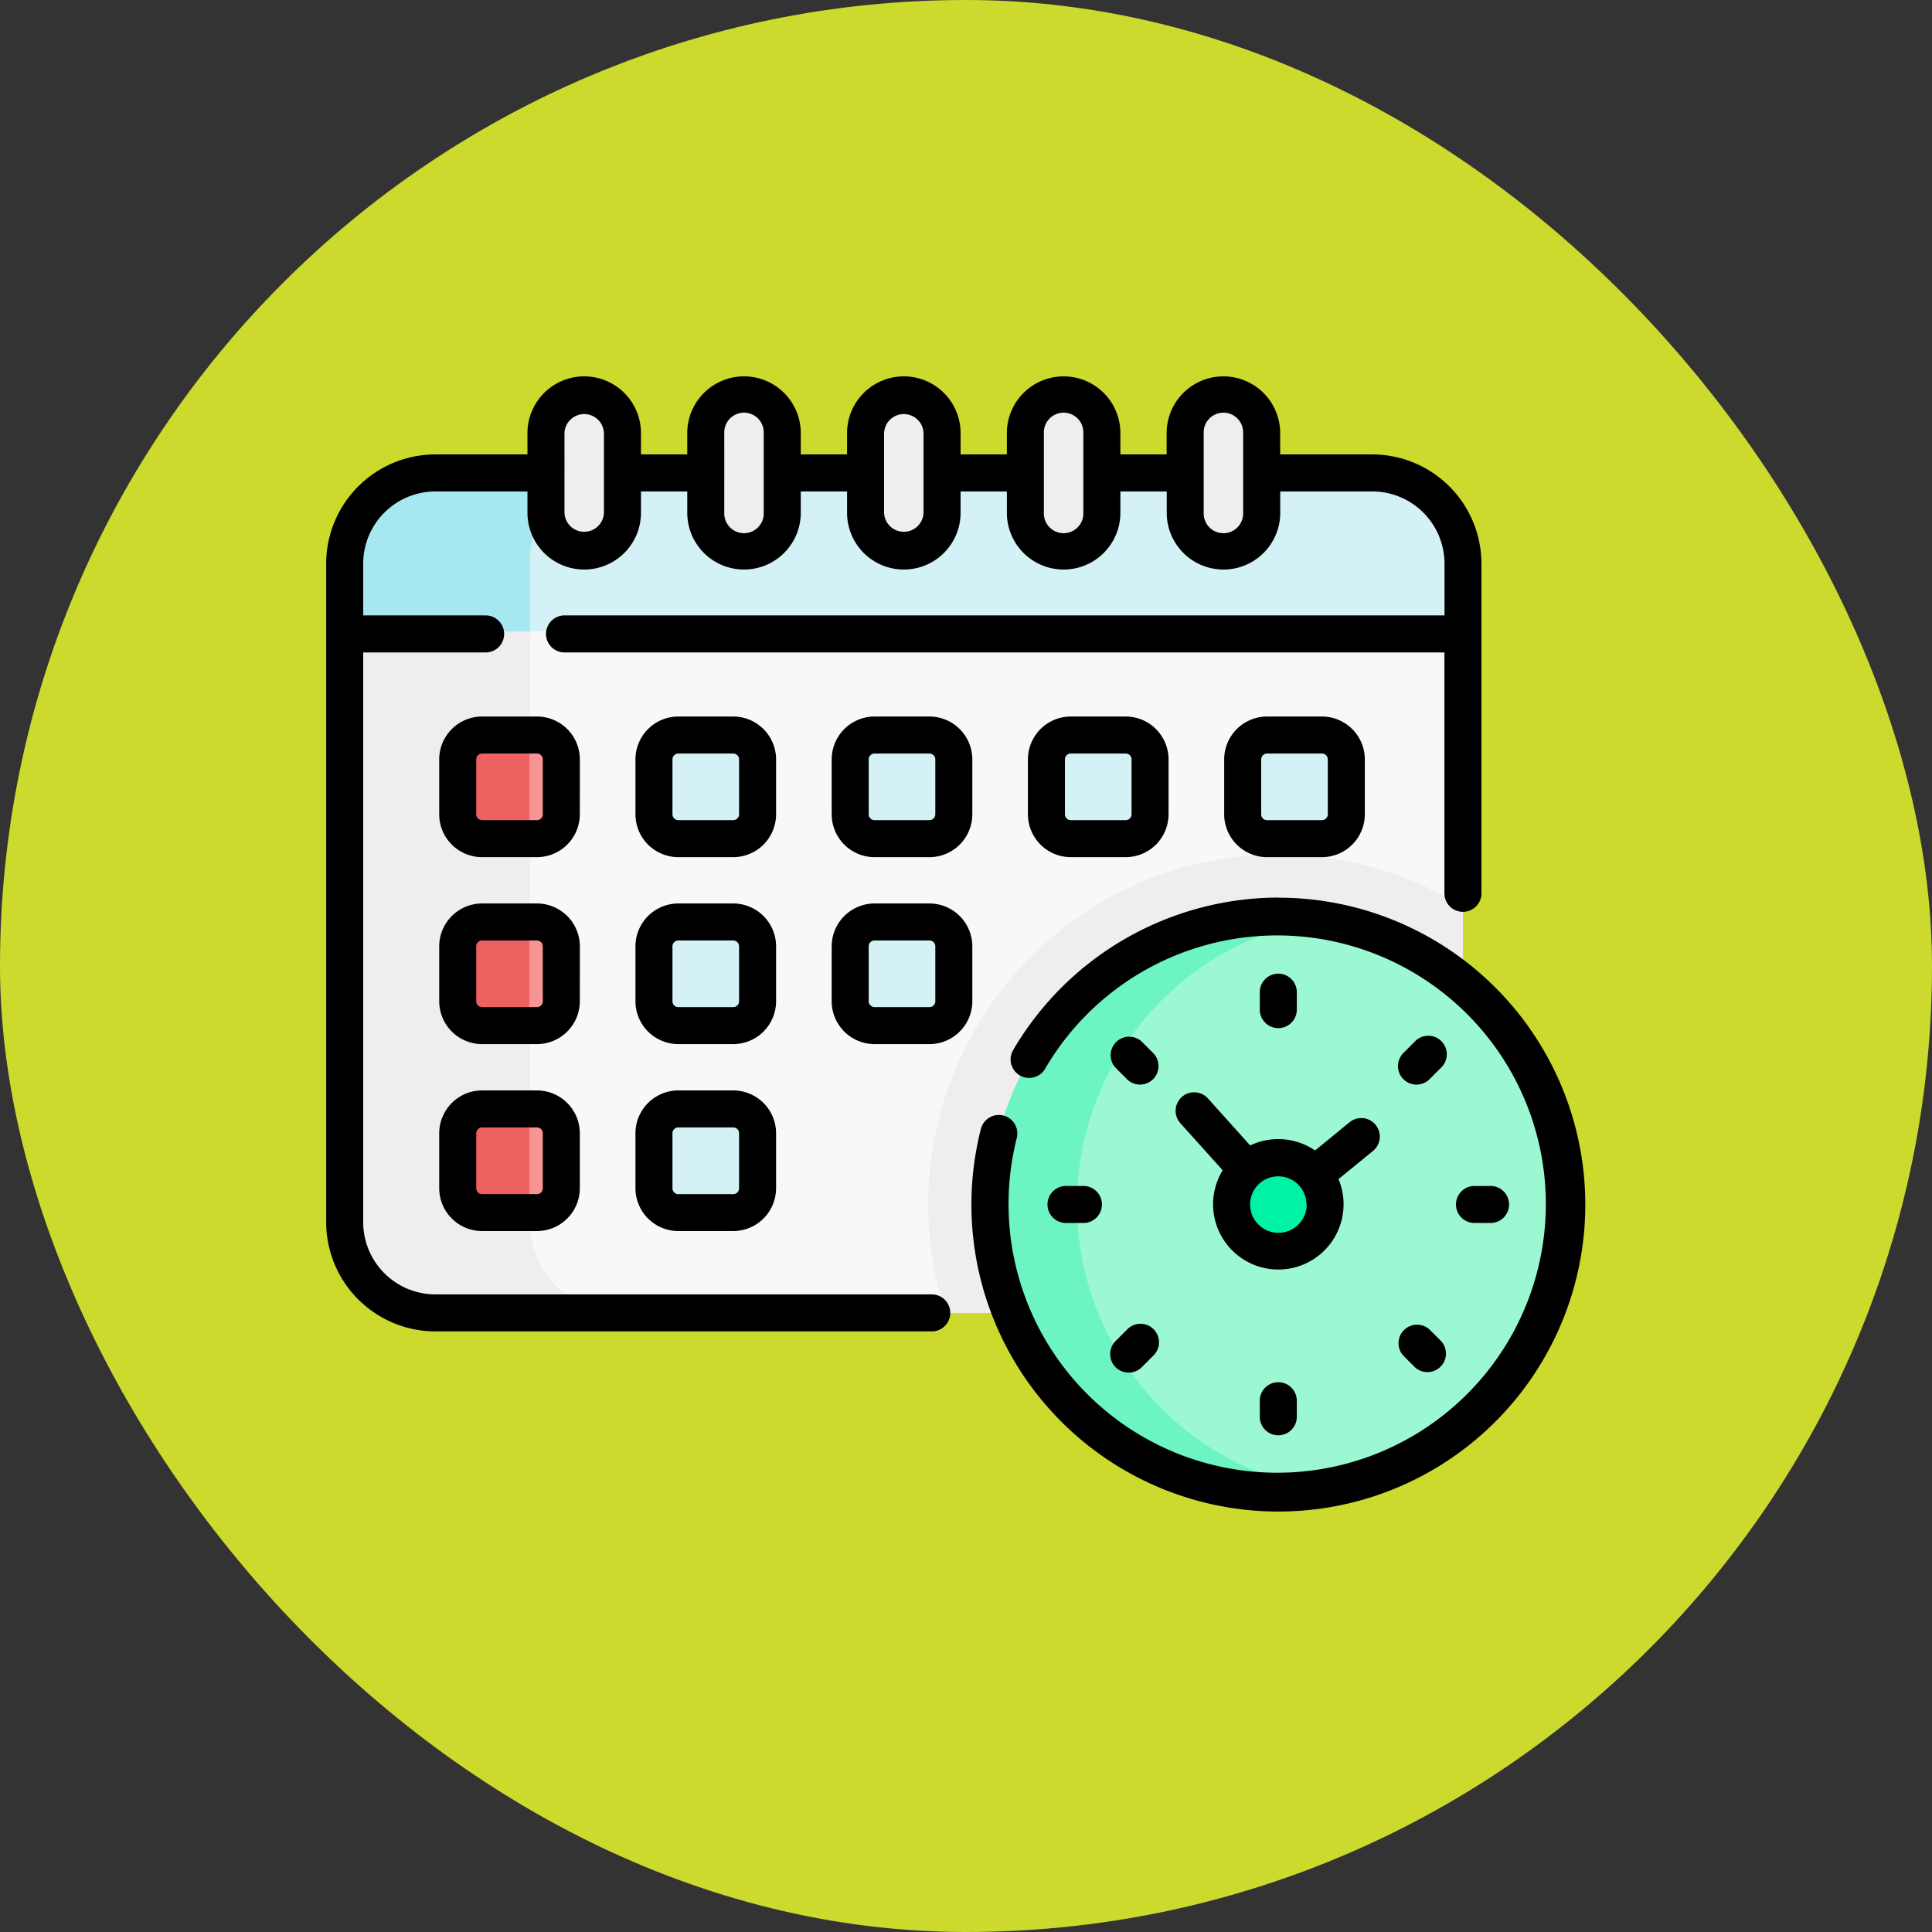<svg xmlns="http://www.w3.org/2000/svg" width="77" height="77" viewBox="0 0 77 77">
  <rect x="0" y="0" width="77" height="77" fill="#333333" stroke="none"/>
  <g id="Group_1111850" data-name="Group 1111850" transform="translate(-11710 9456)">
    <g id="Group_1111486" data-name="Group 1111486" transform="translate(10689.27 -12549)">
      <g id="Group_1098742" data-name="Group 1098742" transform="translate(1020.73 3093)">
        <rect id="Rectangle_400898" data-name="Rectangle 400898" width="77" height="77" rx="38.5" transform="translate(0 0)" fill="#ccda2d"/>
        <rect id="Rectangle_400907" data-name="Rectangle 400907" width="77" height="77" rx="38.5" transform="translate(0 0)" fill="none"/>
      </g>
    </g>
    <g id="tiempo" transform="translate(11723 -9466.124)">
      <g id="Group_1111848" data-name="Group 1111848" transform="translate(0.738 25.862)">
        <path id="Path_900824" data-name="Path 900824" d="M49.378,95.864H12.006L7.5,99.172v23.446a3.614,3.614,0,0,0,3.614,3.614H48.733a3.336,3.336,0,0,0,3.336-3.335V99.172Z" transform="translate(-7.501 -89.644)" fill="#f9f7f8"/>
        <path id="Path_900825" data-name="Path 900825" d="M257.917,218.841a13.953,13.953,0,0,0-13.267,18.273h17.29a3.336,3.336,0,0,0,3.336-3.335V220.945A13.868,13.868,0,0,0,257.917,218.841Z" transform="translate(-220.708 -200.527)" fill="#efedef"/>
        <circle id="Ellipse_11691" data-name="Ellipse 11691" cx="11.494" cy="11.494" r="11.494" transform="translate(25.715 20.773)" fill="#9cf8d2"/>
        <path id="Path_900826" data-name="Path 900826" d="M272.435,255.335a11.5,11.5,0,0,1,9.759-11.364,11.494,11.494,0,1,0,0,22.728A11.5,11.5,0,0,1,272.435,255.335Z" transform="translate(-243.251 -223.068)" fill="#6cf5c2"/>
        <path id="Path_900827" data-name="Path 900827" d="M56.464,174.6H54.276a.971.971,0,0,1-.971-.971v-2.187a.971.971,0,0,1,.971-.971h2.187a.971.971,0,0,1,.971.971v2.187A.971.971,0,0,1,56.464,174.6Z" transform="translate(-48.8 -156.913)" fill="#f79595"/>
        <path id="Path_900828" data-name="Path 900828" d="M135.985,174.6H133.8a.971.971,0,0,1-.971-.971v-2.187a.971.971,0,0,1,.971-.971h2.187a.971.971,0,0,1,.971.971v2.187A.971.971,0,0,1,135.985,174.6Z" transform="translate(-120.5 -156.913)" fill="#d4f2f6"/>
        <path id="Path_900829" data-name="Path 900829" d="M215.506,174.6h-2.187a.971.971,0,0,1-.971-.971v-2.187a.971.971,0,0,1,.971-.971h2.187a.971.971,0,0,1,.971.971v2.187A.971.971,0,0,1,215.506,174.6Z" transform="translate(-192.2 -156.913)" fill="#d4f2f6"/>
        <path id="Path_900830" data-name="Path 900830" d="M295.028,174.6H292.84a.971.971,0,0,1-.971-.971v-2.187a.971.971,0,0,1,.971-.971h2.187a.971.971,0,0,1,.971.971v2.187A.972.972,0,0,1,295.028,174.6Z" transform="translate(-263.901 -156.913)" fill="#d4f2f6"/>
        <path id="Path_900831" data-name="Path 900831" d="M374.549,174.6h-2.187a.971.971,0,0,1-.971-.971v-2.187a.971.971,0,0,1,.971-.971h2.187a.971.971,0,0,1,.971.971v2.187A.971.971,0,0,1,374.549,174.6Z" transform="translate(-335.602 -156.913)" fill="#d4f2f6"/>
        <path id="Path_900832" data-name="Path 900832" d="M56.464,250.361H54.276a.971.971,0,0,1-.971-.971V247.2a.971.971,0,0,1,.971-.971h2.187a.971.971,0,0,1,.971.971v2.187A.971.971,0,0,1,56.464,250.361Z" transform="translate(-48.8 -225.223)" fill="#f79595"/>
        <path id="Path_900833" data-name="Path 900833" d="M135.985,250.361H133.8a.971.971,0,0,1-.971-.971V247.2a.971.971,0,0,1,.971-.971h2.187a.971.971,0,0,1,.971.971v2.187A.971.971,0,0,1,135.985,250.361Z" transform="translate(-120.5 -225.223)" fill="#d4f2f6"/>
        <path id="Path_900834" data-name="Path 900834" d="M215.506,250.361h-2.187a.971.971,0,0,1-.971-.971V247.2a.971.971,0,0,1,.971-.971h2.187a.971.971,0,0,1,.971.971v2.187A.971.971,0,0,1,215.506,250.361Z" transform="translate(-192.2 -225.223)" fill="#d4f2f6"/>
        <path id="Path_900835" data-name="Path 900835" d="M56.464,326.122H54.276a.971.971,0,0,1-.971-.971v-2.187a.971.971,0,0,1,.971-.971h2.187a.971.971,0,0,1,.971.971v2.187A.971.971,0,0,1,56.464,326.122Z" transform="translate(-48.8 -293.533)" fill="#f79595"/>
        <path id="Path_900836" data-name="Path 900836" d="M135.985,326.122H133.8a.971.971,0,0,1-.971-.971v-2.187a.971.971,0,0,1,.971-.971h2.187a.971.971,0,0,1,.971.971v2.187A.971.971,0,0,1,135.985,326.122Z" transform="translate(-120.5 -293.533)" fill="#d4f2f6"/>
        <g id="Group_1111846" data-name="Group 1111846" transform="translate(0 3.011)">
          <g id="XMLID_1114_">
            <path id="Path_900837" data-name="Path 900837" d="M14.879,122.617V99.171l4.5-3.308H12.006L7.5,99.171v23.446a3.614,3.614,0,0,0,3.614,3.614h7.378A3.614,3.614,0,0,1,14.879,122.617Z" transform="translate(-7.501 -92.655)" fill="#efedef"/>
            <g id="Group_1111844" data-name="Group 1111844" transform="translate(4.505 10.546)">
              <path id="Path_900838" data-name="Path 900838" d="M54.276,326.123h1.9v-4.13h-1.9a.971.971,0,0,0-.971.971v2.187A.971.971,0,0,0,54.276,326.123Z" transform="translate(-53.305 -307.091)" fill="#ee6161"/>
              <path id="Path_900839" data-name="Path 900839" d="M54.276,250.361h1.9v-4.13h-1.9a.971.971,0,0,0-.971.971v2.187A.971.971,0,0,0,54.276,250.361Z" transform="translate(-53.305 -238.78)" fill="#ee6161"/>
              <path id="Path_900840" data-name="Path 900840" d="M54.276,174.6h1.9v-4.13h-1.9a.971.971,0,0,0-.971.971v2.187A.971.971,0,0,0,54.276,174.6Z" transform="translate(-53.305 -170.47)" fill="#ee6161"/>
            </g>
            <g id="Group_1111845" data-name="Group 1111845" transform="translate(0 0)">
              <path id="Path_900841" data-name="Path 900841" d="M52.069,66.858v2.8H7.5v-2.8a3.615,3.615,0,0,1,3.614-3.614h37.34A3.615,3.615,0,0,1,52.069,66.858Z" transform="translate(-7.501 -63.244)" fill="#d4f2f6"/>
            </g>
            <path id="Path_900842" data-name="Path 900842" d="M18.493,63.243H11.115A3.615,3.615,0,0,0,7.5,66.857v2.8h7.378v-2.8A3.615,3.615,0,0,1,18.493,63.243Z" transform="translate(-7.501 -63.243)" fill="#a6e7f0"/>
          </g>
        </g>
        <g id="Group_1111847" data-name="Group 1111847" transform="translate(8.022 0)">
          <path id="Path_900843" data-name="Path 900843" d="M220.106,38.848a1.524,1.524,0,0,1-1.524-1.524V34.149a1.524,1.524,0,1,1,3.048,0v3.174A1.524,1.524,0,0,1,220.106,38.848Z" transform="translate(-205.844 -32.625)" fill="#efedef"/>
          <path id="Path_900844" data-name="Path 900844" d="M155.347,38.848a1.524,1.524,0,0,1-1.524-1.524V34.149a1.524,1.524,0,0,1,3.048,0v3.174A1.524,1.524,0,0,1,155.347,38.848Z" transform="translate(-147.454 -32.625)" fill="#efedef"/>
          <path id="Path_900845" data-name="Path 900845" d="M90.589,38.848a1.524,1.524,0,0,1-1.524-1.524V34.149a1.524,1.524,0,0,1,3.048,0v3.174A1.524,1.524,0,0,1,90.589,38.848Z" transform="translate(-89.065 -32.625)" fill="#efedef"/>
          <path id="Path_900846" data-name="Path 900846" d="M284.864,38.848a1.524,1.524,0,0,0,1.524-1.524V34.149a1.524,1.524,0,0,0-3.048,0v3.174A1.524,1.524,0,0,0,284.864,38.848Z" transform="translate(-264.233 -32.625)" fill="#efedef"/>
          <path id="Path_900847" data-name="Path 900847" d="M349.623,38.848a1.524,1.524,0,0,0,1.524-1.524V34.149a1.524,1.524,0,0,0-3.048,0v3.174A1.524,1.524,0,0,0,349.623,38.848Z" transform="translate(-322.623 -32.625)" fill="#efedef"/>
        </g>
        <circle id="Ellipse_11692" data-name="Ellipse 11692" cx="1.866" cy="1.866" r="1.866" transform="translate(35.343 30.401)" fill="#00f2a6"/>
      </g>
      <g id="Group_1111849" data-name="Group 1111849" transform="translate(0 25.124)">
        <path id="Path_900848" data-name="Path 900848" d="M24.162,61.712H4.352a2.88,2.88,0,0,1-2.877-2.877V36.127H6.382a.738.738,0,0,0,0-1.475H1.475V32.588a2.88,2.88,0,0,1,2.877-2.877h3.67v.85a2.262,2.262,0,0,0,4.524,0v-.85h1.845v.85a2.262,2.262,0,1,0,4.524,0v-.85H20.76v.85a2.262,2.262,0,0,0,4.524,0v-.85h1.845v.85a2.262,2.262,0,1,0,4.524,0v-.85H33.5v.85a2.262,2.262,0,1,0,4.524,0v-.85h3.67a2.88,2.88,0,0,1,2.877,2.877v2.064H9.526a.738.738,0,1,0,0,1.475H44.568V45.7a.738.738,0,1,0,1.475,0V32.587a4.357,4.357,0,0,0-4.352-4.352h-3.67v-.849a2.262,2.262,0,1,0-4.524,0v.849H31.653v-.849a2.262,2.262,0,1,0-4.524,0v.849H25.284v-.849a2.262,2.262,0,0,0-4.524,0v.849H18.915v-.849a2.262,2.262,0,1,0-4.524,0v.849H12.546v-.849a2.262,2.262,0,0,0-4.524,0v.849H4.352A4.357,4.357,0,0,0,0,32.587V58.835a4.357,4.357,0,0,0,4.352,4.352h19.81a.738.738,0,0,0,0-1.475ZM34.973,27.386a.787.787,0,1,1,1.573,0V30.56a.787.787,0,1,1-1.573,0Zm-6.369,0a.787.787,0,1,1,1.573,0V30.56a.787.787,0,1,1-1.573,0Zm-6.369,0a.787.787,0,0,1,1.573,0V30.56a.787.787,0,0,1-1.573,0Zm-6.369,0a.787.787,0,1,1,1.573,0V30.56a.787.787,0,1,1-1.573,0Zm-6.369,0a.787.787,0,0,1,1.573,0V30.56a.787.787,0,0,1-1.573,0Z" transform="translate(0 -25.124)"/>
        <path id="Path_900849" data-name="Path 900849" d="M273.7,236.34a12.28,12.28,0,0,0-10.582,6.095.738.738,0,0,0,1.276.741,10.707,10.707,0,1,1-1.117,2.732.738.738,0,0,0-1.43-.364,12.233,12.233,0,1,0,11.854-9.2Z" transform="translate(-235.749 -215.567)"/>
        <path id="Path_900850" data-name="Path 900850" d="M379.808,268.839v-.64a.738.738,0,1,0-1.475,0v.64a.738.738,0,1,0,1.475,0Z" transform="translate(-341.124 -243.628)"/>
        <path id="Path_900851" data-name="Path 900851" d="M318.892,294.5a.738.738,0,0,0,.522-1.259l-.452-.453a.738.738,0,0,0-1.043,1.043l.452.453a.735.735,0,0,0,.522.216Z" transform="translate(-286.456 -266.273)"/>
        <path id="Path_900852" data-name="Path 900852" d="M293.963,354.684a.738.738,0,1,0,0-1.475h-.64a.738.738,0,1,0,0,1.475Z" transform="translate(-263.81 -320.942)"/>
        <path id="Path_900853" data-name="Path 900853" d="M317.917,410.953a.738.738,0,0,0,1.043,0l.452-.452a.738.738,0,1,0-1.043-1.043l-.452.452A.738.738,0,0,0,317.917,410.953Z" transform="translate(-286.455 -371.463)"/>
        <path id="Path_900854" data-name="Path 900854" d="M378.333,433.189v.64a.738.738,0,1,0,1.475,0v-.64a.738.738,0,0,0-1.475,0Z" transform="translate(-341.124 -392.39)"/>
        <path id="Path_900855" data-name="Path 900855" d="M434.582,410.5l.452.452a.738.738,0,0,0,1.043-1.043l-.452-.452a.738.738,0,0,0-1.043,1.043Z" transform="translate(-391.646 -371.464)"/>
        <path id="Path_900856" data-name="Path 900856" d="M458.952,354.684a.738.738,0,1,0,0-1.475h-.64a.738.738,0,0,0,0,1.475Z" transform="translate(-412.573 -320.942)"/>
        <path id="Path_900857" data-name="Path 900857" d="M435.1,294.5a.735.735,0,0,0,.522-.216l.452-.453a.738.738,0,1,0-1.043-1.043l-.452.453a.738.738,0,0,0,.522,1.259Z" transform="translate(-391.647 -266.273)"/>
        <path id="Path_900858" data-name="Path 900858" d="M345.5,315.505a.738.738,0,1,0-1.1.986l1.687,1.876a2.6,2.6,0,1,0,4.617.353l1.357-1.11a.738.738,0,1,0-.934-1.142l-1.358,1.11a2.6,2.6,0,0,0-2.586-.2Zm3.936,4.225a1.128,1.128,0,1,1-1.886-.834l0,0,0,0a1.126,1.126,0,0,1,1.877.842Z" transform="translate(-310.357 -286.726)"/>
        <path id="Path_900859" data-name="Path 900859" d="M51.41,164.679A1.711,1.711,0,0,0,49.7,162.97H47.514a1.711,1.711,0,0,0-1.709,1.709v2.187a1.711,1.711,0,0,0,1.709,1.709H49.7a1.711,1.711,0,0,0,1.709-1.709Zm-1.475,2.187a.234.234,0,0,1-.234.234H47.514a.234.234,0,0,1-.234-.234v-2.187a.234.234,0,0,1,.234-.234H49.7a.234.234,0,0,1,.234.234Z" transform="translate(-41.3 -149.413)"/>
        <path id="Path_900860" data-name="Path 900860" d="M130.931,164.679a1.711,1.711,0,0,0-1.709-1.709h-2.187a1.711,1.711,0,0,0-1.709,1.709v2.187a1.711,1.711,0,0,0,1.709,1.709h2.187a1.711,1.711,0,0,0,1.709-1.709Zm-1.475,2.187a.234.234,0,0,1-.234.234h-2.187a.234.234,0,0,1-.234-.234v-2.187a.234.234,0,0,1,.234-.234h2.187a.234.234,0,0,1,.234.234Z" transform="translate(-113 -149.413)"/>
        <path id="Path_900861" data-name="Path 900861" d="M206.556,162.97a1.711,1.711,0,0,0-1.709,1.709v2.187a1.711,1.711,0,0,0,1.709,1.709h2.187a1.711,1.711,0,0,0,1.709-1.709v-2.187a1.711,1.711,0,0,0-1.709-1.709Zm2.421,1.709v2.187a.234.234,0,0,1-.234.234h-2.187a.234.234,0,0,1-.234-.234v-2.187a.234.234,0,0,1,.234-.234h2.187A.234.234,0,0,1,208.977,164.679Z" transform="translate(-184.7 -149.413)"/>
        <path id="Path_900862" data-name="Path 900862" d="M286.077,162.97a1.711,1.711,0,0,0-1.709,1.709v2.187a1.711,1.711,0,0,0,1.709,1.709h2.187a1.711,1.711,0,0,0,1.709-1.709v-2.187a1.711,1.711,0,0,0-1.709-1.709Zm2.421,1.709v2.187a.234.234,0,0,1-.234.234h-2.187a.234.234,0,0,1-.234-.234v-2.187a.234.234,0,0,1,.234-.234h2.187A.234.234,0,0,1,288.5,164.679Z" transform="translate(-256.4 -149.413)"/>
        <path id="Path_900863" data-name="Path 900863" d="M365.6,162.97a1.711,1.711,0,0,0-1.709,1.709v2.187a1.711,1.711,0,0,0,1.709,1.709h2.187a1.711,1.711,0,0,0,1.709-1.709v-2.187a1.711,1.711,0,0,0-1.709-1.709Zm2.421,1.709v2.187a.234.234,0,0,1-.234.234H365.6a.234.234,0,0,1-.234-.234v-2.187a.234.234,0,0,1,.234-.234h2.187A.234.234,0,0,1,368.02,164.679Z" transform="translate(-328.101 -149.413)"/>
        <path id="Path_900864" data-name="Path 900864" d="M51.41,240.44a1.711,1.711,0,0,0-1.709-1.709H47.514a1.711,1.711,0,0,0-1.709,1.709v2.187a1.711,1.711,0,0,0,1.709,1.709H49.7a1.711,1.711,0,0,0,1.709-1.709Zm-1.475,2.187a.234.234,0,0,1-.234.234H47.514a.234.234,0,0,1-.234-.234V240.44a.234.234,0,0,1,.234-.234H49.7a.234.234,0,0,1,.234.234Z" transform="translate(-41.3 -217.723)"/>
        <path id="Path_900865" data-name="Path 900865" d="M130.931,240.44a1.711,1.711,0,0,0-1.709-1.709h-2.187a1.711,1.711,0,0,0-1.709,1.709v2.187a1.711,1.711,0,0,0,1.709,1.709h2.187a1.711,1.711,0,0,0,1.709-1.709Zm-1.475,2.187a.234.234,0,0,1-.234.234h-2.187a.234.234,0,0,1-.234-.234V240.44a.234.234,0,0,1,.234-.234h2.187a.234.234,0,0,1,.234.234Z" transform="translate(-113 -217.723)"/>
        <path id="Path_900866" data-name="Path 900866" d="M210.452,240.44a1.711,1.711,0,0,0-1.709-1.709h-2.187a1.711,1.711,0,0,0-1.709,1.709v2.187a1.711,1.711,0,0,0,1.709,1.709h2.187a1.711,1.711,0,0,0,1.709-1.709Zm-1.475,2.187a.234.234,0,0,1-.234.234h-2.187a.234.234,0,0,1-.234-.234V240.44a.234.234,0,0,1,.234-.234h2.187a.234.234,0,0,1,.234.234Z" transform="translate(-184.7 -217.723)"/>
        <path id="Path_900867" data-name="Path 900867" d="M49.7,314.492H47.514a1.711,1.711,0,0,0-1.709,1.709v2.187a1.711,1.711,0,0,0,1.709,1.709H49.7a1.711,1.711,0,0,0,1.709-1.709V316.2A1.711,1.711,0,0,0,49.7,314.492Zm.234,3.9a.234.234,0,0,1-.234.234H47.514a.234.234,0,0,1-.234-.234V316.2a.234.234,0,0,1,.234-.234H49.7a.234.234,0,0,1,.234.234Z" transform="translate(-41.3 -286.033)"/>
        <path id="Path_900868" data-name="Path 900868" d="M129.222,314.492h-2.187a1.711,1.711,0,0,0-1.709,1.709v2.187a1.711,1.711,0,0,0,1.709,1.709h2.187a1.711,1.711,0,0,0,1.709-1.709V316.2A1.711,1.711,0,0,0,129.222,314.492Zm.234,3.9a.234.234,0,0,1-.234.234h-2.187a.234.234,0,0,1-.234-.234V316.2a.234.234,0,0,1,.234-.234h2.187a.234.234,0,0,1,.234.234Z" transform="translate(-113 -286.033)"/>
      </g>
    </g>
  </g>
</svg>
